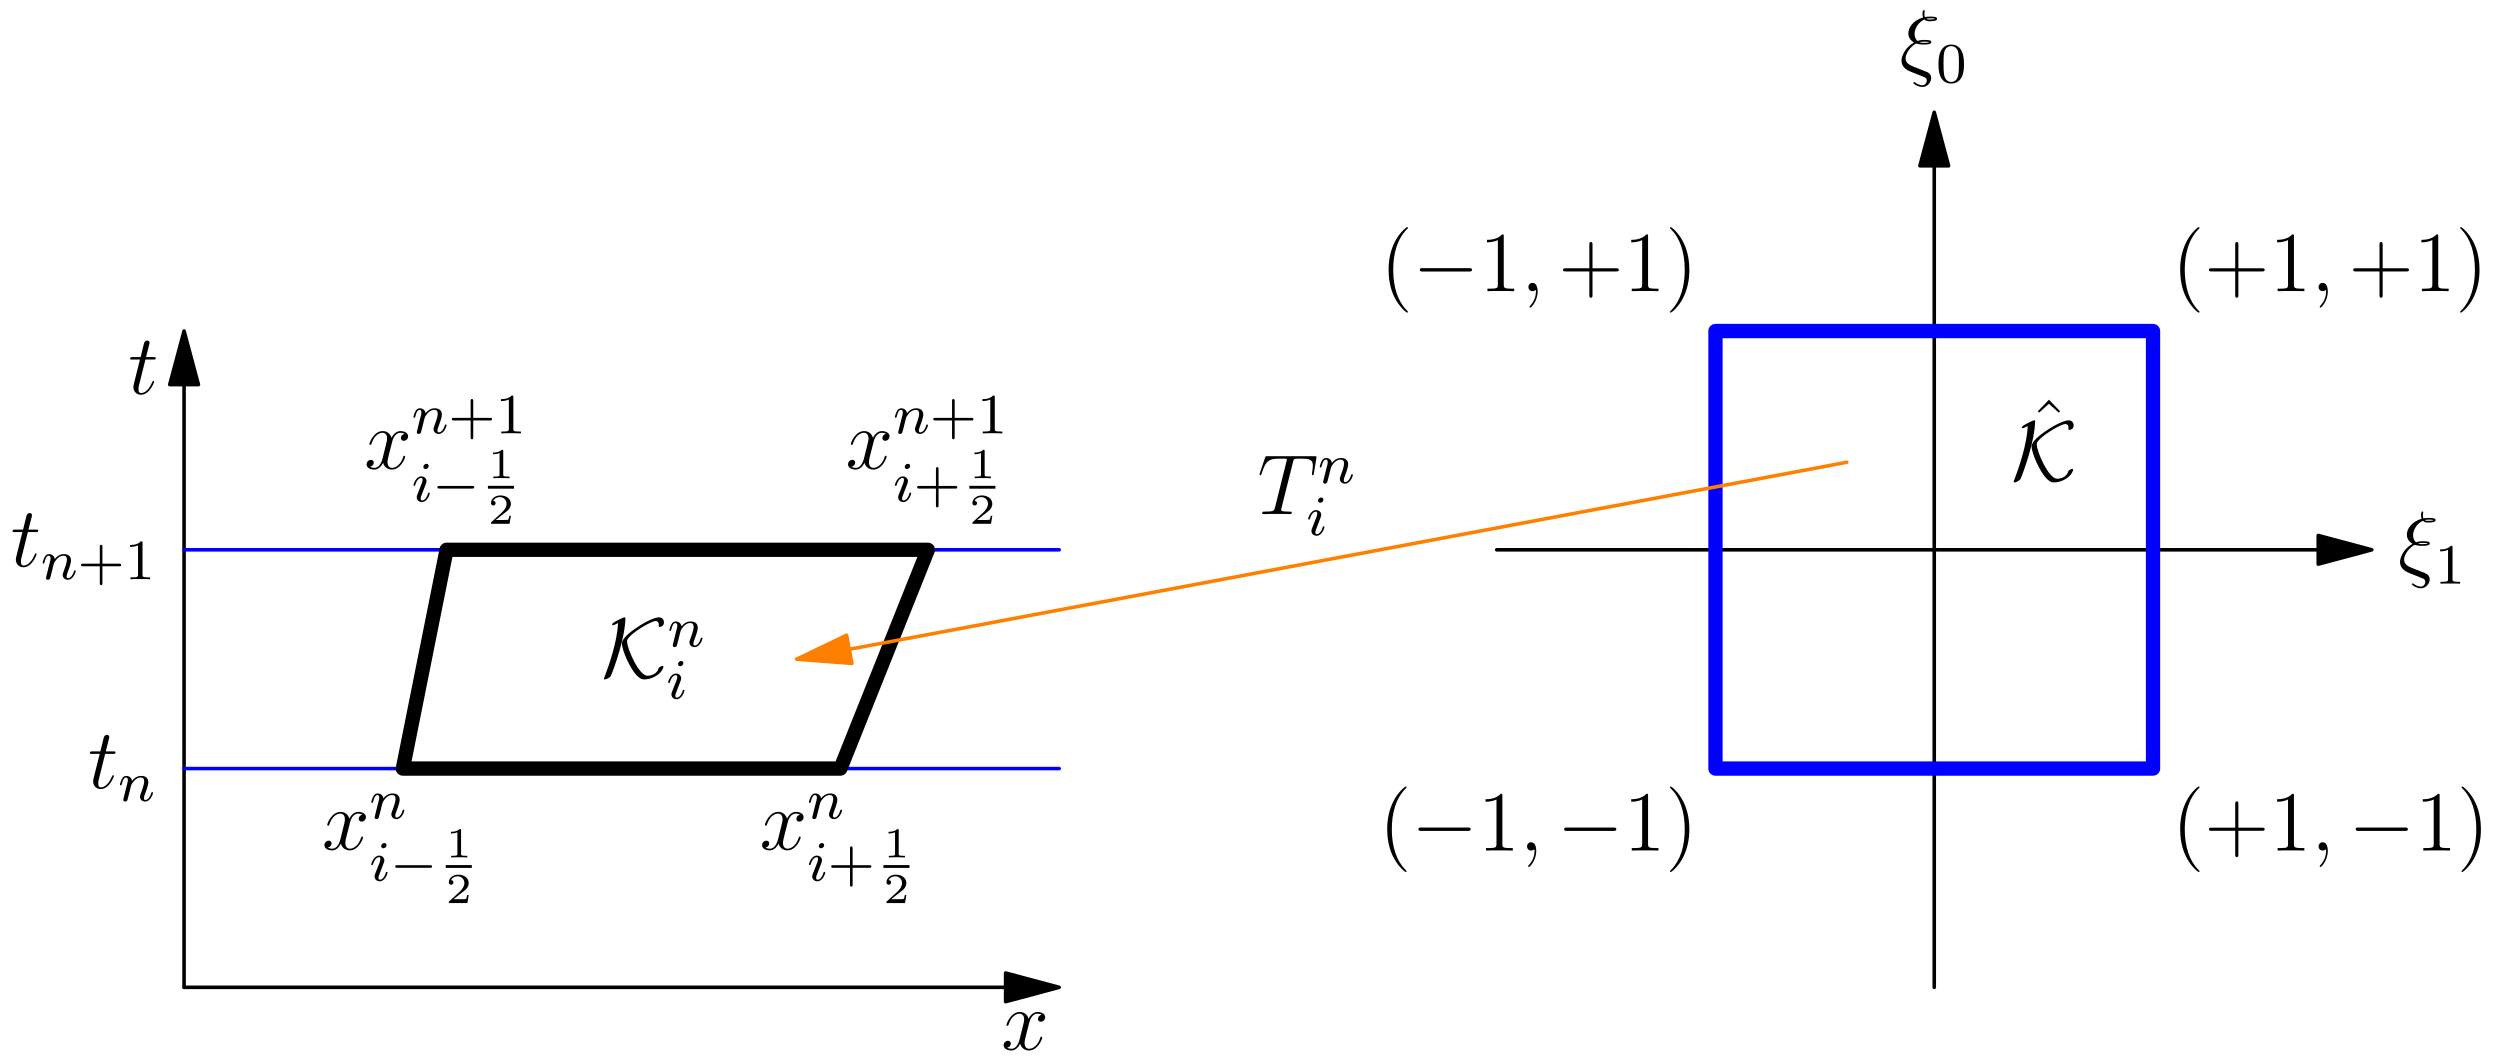 <?xml version='1.0' encoding='UTF-8'?>
<!-- This file was generated by dvisvgm 3.2.2 -->
<svg version='1.1' xmlns='http://www.w3.org/2000/svg' xmlns:xlink='http://www.w3.org/1999/xlink' width='350pt' height='148.505pt' viewBox='82.187 192.123 350 148.505'>
<defs>
<path id='g6-40' d='M3.885 2.905C3.885 2.869 3.885 2.845 3.682 2.642C2.487 1.435 1.817-.538 1.817-2.977C1.817-5.296 2.379-7.293 3.766-8.703C3.885-8.811 3.885-8.835 3.885-8.871C3.885-8.942 3.826-8.966 3.778-8.966C3.622-8.966 2.642-8.106 2.056-6.934C1.447-5.727 1.172-4.447 1.172-2.977C1.172-1.913 1.339-.49 1.961 .789C2.666 2.224 3.646 3.001 3.778 3.001C3.826 3.001 3.885 2.977 3.885 2.905Z'/>
<path id='g6-41' d='M3.371-2.977C3.371-3.885 3.252-5.368 2.582-6.755C1.877-8.189 .897-8.966 .765-8.966C.717-8.966 .658-8.942 .658-8.871C.658-8.835 .658-8.811 .861-8.608C2.056-7.4 2.726-5.428 2.726-2.989C2.726-.669 2.164 1.327 .777 2.738C.658 2.845 .658 2.869 .658 2.905C.658 2.977 .717 3.001 .765 3.001C.921 3.001 1.901 2.14 2.487 .968C3.096-.251 3.371-1.542 3.371-2.977Z'/>
<path id='g6-43' d='M4.77-2.762H8.07C8.237-2.762 8.452-2.762 8.452-2.977C8.452-3.204 8.249-3.204 8.07-3.204H4.77V-6.504C4.77-6.671 4.77-6.886 4.555-6.886C4.328-6.886 4.328-6.683 4.328-6.504V-3.204H1.028C.861-3.204 .646-3.204 .646-2.989C.646-2.762 .849-2.762 1.028-2.762H4.328V.538C4.328 .705 4.328 .921 4.543 .921C4.77 .921 4.77 .717 4.77 .538V-2.762Z'/>
<path id='g6-49' d='M3.443-7.663C3.443-7.938 3.443-7.95 3.204-7.95C2.917-7.627 2.319-7.185 1.088-7.185V-6.838C1.363-6.838 1.961-6.838 2.618-7.149V-.921C2.618-.49 2.582-.347 1.53-.347H1.16V0C1.482-.024 2.642-.024 3.037-.024S4.579-.024 4.902 0V-.347H4.531C3.479-.347 3.443-.49 3.443-.921V-7.663Z'/>
<path id='g6-94' d='M2.929-8.297L1.363-6.671L1.554-6.492L2.917-7.723L4.292-6.492L4.483-6.671L2.929-8.297Z'/>
<path id='g4-49' d='M2.146-3.796C2.146-3.975 2.122-3.975 1.943-3.975C1.548-3.593 .938-3.593 .723-3.593V-3.359C.879-3.359 1.273-3.359 1.632-3.527V-.508C1.632-.311 1.632-.233 1.016-.233H.759V0C1.088-.024 1.554-.024 1.889-.024S2.69-.024 3.019 0V-.233H2.762C2.146-.233 2.146-.311 2.146-.508V-3.796Z'/>
<path id='g4-50' d='M3.216-1.118H2.995C2.983-1.034 2.923-.64 2.833-.574C2.792-.538 2.307-.538 2.224-.538H1.106L1.871-1.16C2.074-1.321 2.606-1.704 2.792-1.883C2.971-2.062 3.216-2.367 3.216-2.792C3.216-3.539 2.54-3.975 1.739-3.975C.968-3.975 .43-3.467 .43-2.905C.43-2.6 .687-2.564 .753-2.564C.903-2.564 1.076-2.672 1.076-2.887C1.076-3.019 .998-3.21 .735-3.21C.873-3.515 1.237-3.742 1.65-3.742C2.277-3.742 2.612-3.276 2.612-2.792C2.612-2.367 2.331-1.931 1.913-1.548L.496-.251C.436-.191 .43-.185 .43 0H3.031L3.216-1.118Z'/>
<path id='g5-43' d='M3.475-1.809H5.818C5.93-1.809 6.105-1.809 6.105-1.993S5.93-2.176 5.818-2.176H3.475V-4.527C3.475-4.639 3.475-4.814 3.292-4.814S3.108-4.639 3.108-4.527V-2.176H.757C.646-2.176 .47-2.176 .47-1.993S.646-1.809 .757-1.809H3.108V.542C3.108 .654 3.108 .829 3.292 .829S3.475 .654 3.475 .542V-1.809Z'/>
<path id='g5-48' d='M3.897-2.542C3.897-3.395 3.81-3.913 3.547-4.423C3.196-5.125 2.55-5.3 2.112-5.3C1.108-5.3 .741-4.551 .63-4.328C.343-3.746 .327-2.957 .327-2.542C.327-2.016 .351-1.211 .733-.574C1.1 .016 1.69 .167 2.112 .167C2.495 .167 3.18 .048 3.579-.741C3.873-1.315 3.897-2.024 3.897-2.542ZM2.112-.056C1.841-.056 1.291-.183 1.124-1.02C1.036-1.474 1.036-2.224 1.036-2.638C1.036-3.188 1.036-3.746 1.124-4.184C1.291-4.997 1.913-5.077 2.112-5.077C2.383-5.077 2.933-4.941 3.092-4.216C3.188-3.778 3.188-3.18 3.188-2.638C3.188-2.168 3.188-1.451 3.092-1.004C2.925-.167 2.375-.056 2.112-.056Z'/>
<path id='g5-49' d='M2.503-5.077C2.503-5.292 2.487-5.3 2.271-5.3C1.945-4.981 1.522-4.79 .765-4.79V-4.527C.98-4.527 1.411-4.527 1.873-4.742V-.654C1.873-.359 1.849-.263 1.092-.263H.813V0C1.14-.024 1.825-.024 2.184-.024S3.236-.024 3.563 0V-.263H3.284C2.527-.263 2.503-.359 2.503-.654V-5.077Z'/>
<path id='g2-105' d='M2.375-4.973C2.375-5.149 2.248-5.276 2.064-5.276C1.857-5.276 1.626-5.085 1.626-4.846C1.626-4.67 1.753-4.543 1.937-4.543C2.144-4.543 2.375-4.734 2.375-4.973ZM1.211-2.048L.781-.948C.741-.829 .701-.733 .701-.598C.701-.207 1.004 .08 1.427 .08C2.2 .08 2.527-1.036 2.527-1.14C2.527-1.219 2.463-1.243 2.407-1.243C2.311-1.243 2.295-1.188 2.271-1.108C2.088-.47 1.761-.143 1.443-.143C1.347-.143 1.251-.183 1.251-.399C1.251-.59 1.307-.733 1.411-.98C1.49-1.196 1.57-1.411 1.658-1.626L1.905-2.271C1.977-2.455 2.072-2.702 2.072-2.837C2.072-3.236 1.753-3.515 1.347-3.515C.574-3.515 .239-2.399 .239-2.295C.239-2.224 .295-2.192 .359-2.192C.462-2.192 .47-2.24 .494-2.319C.717-3.076 1.084-3.292 1.323-3.292C1.435-3.292 1.514-3.252 1.514-3.029C1.514-2.949 1.506-2.837 1.427-2.598L1.211-2.048Z'/>
<path id='g2-110' d='M1.594-1.307C1.618-1.427 1.698-1.73 1.722-1.849C1.833-2.279 1.833-2.287 2.016-2.55C2.279-2.941 2.654-3.292 3.188-3.292C3.475-3.292 3.642-3.124 3.642-2.75C3.642-2.311 3.308-1.403 3.156-1.012C3.053-.749 3.053-.701 3.053-.598C3.053-.143 3.427 .08 3.77 .08C4.551 .08 4.878-1.036 4.878-1.14C4.878-1.219 4.814-1.243 4.758-1.243C4.663-1.243 4.647-1.188 4.623-1.108C4.431-.454 4.097-.143 3.794-.143C3.666-.143 3.602-.223 3.602-.406S3.666-.765 3.746-.964C3.866-1.267 4.216-2.184 4.216-2.63C4.216-3.228 3.802-3.515 3.228-3.515C2.582-3.515 2.168-3.124 1.937-2.821C1.881-3.26 1.53-3.515 1.124-3.515C.837-3.515 .638-3.332 .51-3.084C.319-2.71 .239-2.311 .239-2.295C.239-2.224 .295-2.192 .359-2.192C.462-2.192 .47-2.224 .526-2.431C.622-2.821 .765-3.292 1.1-3.292C1.307-3.292 1.355-3.092 1.355-2.917C1.355-2.774 1.315-2.622 1.251-2.359C1.235-2.295 1.116-1.825 1.084-1.714L.789-.518C.757-.399 .709-.199 .709-.167C.709 .016 .861 .08 .964 .08C1.108 .08 1.227-.016 1.283-.112C1.307-.159 1.371-.43 1.411-.598L1.594-1.307Z'/>
<path id='g0-0' d='M5.571-1.809C5.699-1.809 5.874-1.809 5.874-1.993S5.699-2.176 5.571-2.176H1.004C.877-2.176 .701-2.176 .701-1.993S.877-1.809 1.004-1.809H5.571Z'/>
<path id='g1-0' d='M7.878-2.75C8.082-2.75 8.297-2.75 8.297-2.989S8.082-3.228 7.878-3.228H1.411C1.207-3.228 .992-3.228 .992-2.989S1.207-2.75 1.411-2.75H7.878Z'/>
<path id='g1-75' d='M2.343-7.627C2.212-5.021 1.124-1.865 .418 0C.359 .143 .359 .167 .359 .179C.359 .263 .454 .263 .478 .263C.693 .263 1.124 .036 1.315-.191C1.375-.275 2.929-4.184 3.288-7.221C3.347-7.699 3.371-8.189 3.371-8.237C3.371-8.381 3.371-8.428 3.24-8.428S2.75-8.249 2.511-8.13C1.961-7.855 1.506-7.627 1.506-7.412C1.506-7.34 1.59-7.34 1.638-7.34C1.745-7.34 1.769-7.34 2.343-7.627ZM8.691-1.518C8.691-1.53 8.691-1.626 8.548-1.626C8.488-1.626 8.357-1.614 8.189-1.482C8.046-1.387 8.022-1.351 7.962-1.16C7.639-.251 6.468-.251 6.444-.251C5.284-.251 3.599-4.005 3.599-5.081C3.599-5.272 3.634-5.392 4.053-5.822C4.937-6.695 7.054-7.914 7.615-7.914C7.867-7.914 8.046-7.723 8.046-7.412C8.046-7.329 8.022-7.269 8.022-7.221C8.022-7.149 8.058-7.089 8.165-7.089C8.189-7.089 8.763-7.125 8.763-7.711C8.763-8.118 8.512-8.428 8.07-8.428C7.257-8.428 5.607-7.472 4.663-6.802C4.16-6.432 2.881-5.523 2.881-4.782C2.881-3.754 4.089-1.172 4.949-.299C5.368 .108 5.619 .263 5.978 .263C6.91 .263 7.878-.227 8.333-.801C8.644-1.184 8.691-1.482 8.691-1.518Z'/>
<path id='g3-24' d='M3.12 .06L1.865-.442C1.554-.562 .837-.849 .837-1.566C.837-2.594 2.092-3.634 2.343-3.634C2.367-3.634 2.475-3.61 2.511-3.599C2.833-3.503 3.144-3.503 3.359-3.503C3.73-3.503 4.435-3.503 4.435-3.85C4.435-4.113 4.005-4.148 3.491-4.148C3.252-4.148 2.929-4.148 2.499-4.005C2.212-4.244 2.092-4.627 2.092-4.985C2.092-5.643 2.523-6.575 3.467-7.018C3.682-6.767 3.969-6.767 4.22-6.767C4.519-6.767 5.248-6.767 5.248-7.113C5.248-7.412 4.674-7.412 4.292-7.412C4.053-7.412 3.873-7.412 3.539-7.352C3.479-7.496 3.467-7.52 3.467-7.783C3.467-7.998 3.515-8.165 3.515-8.201C3.515-8.273 3.455-8.321 3.395-8.321C3.204-8.321 3.204-7.878 3.204-7.783C3.204-7.615 3.216-7.448 3.288-7.293C1.853-6.874 1.219-5.858 1.219-5.081C1.219-4.364 1.698-3.969 2.02-3.79C.789-3.12 .263-1.901 .263-1.255C.263-.215 1.207 .155 1.638 .335L2.714 .765C3.013 .873 3.503 1.076 3.587 1.124C3.706 1.207 3.802 1.351 3.802 1.542C3.802 1.793 3.61 2.2 3.192 2.2C3.013 2.2 2.618 2.152 2.188 1.829C2.104 1.757 2.092 1.745 2.044 1.745C1.985 1.745 1.925 1.793 1.925 1.865C1.925 1.997 2.546 2.439 3.192 2.439C3.957 2.439 4.423 1.698 4.423 1.184C4.423 .813 4.22 .514 3.838 .347L3.12 .06ZM3.73-7.113C3.933-7.173 4.148-7.173 4.304-7.173C4.698-7.173 4.734-7.161 4.973-7.101C4.83-7.042 4.734-7.006 4.232-7.006C4.005-7.006 3.862-7.006 3.73-7.113ZM2.786-3.838C3.072-3.909 3.335-3.909 3.479-3.909C3.873-3.909 3.897-3.897 4.16-3.838C4.029-3.778 3.921-3.742 3.407-3.742C3.12-3.742 3.001-3.742 2.786-3.838Z'/>
<path id='g3-59' d='M2.331 .048C2.331-.646 2.104-1.16 1.614-1.16C1.231-1.16 1.04-.849 1.04-.586S1.219 0 1.626 0C1.781 0 1.913-.048 2.02-.155C2.044-.179 2.056-.179 2.068-.179C2.092-.179 2.092-.012 2.092 .048C2.092 .442 2.02 1.219 1.327 1.997C1.196 2.14 1.196 2.164 1.196 2.188C1.196 2.248 1.255 2.307 1.315 2.307C1.411 2.307 2.331 1.423 2.331 .048Z'/>
<path id='g3-84' d='M4.985-7.293C5.057-7.58 5.081-7.687 5.26-7.735C5.356-7.759 5.75-7.759 6.001-7.759C7.197-7.759 7.759-7.711 7.759-6.779C7.759-6.599 7.711-6.145 7.639-5.703L7.627-5.559C7.627-5.511 7.675-5.44 7.747-5.44C7.867-5.44 7.867-5.499 7.902-5.691L8.249-7.807C8.273-7.914 8.273-7.938 8.273-7.974C8.273-8.106 8.201-8.106 7.962-8.106H1.423C1.148-8.106 1.136-8.094 1.064-7.878L.335-5.727C.323-5.703 .287-5.571 .287-5.559C.287-5.499 .335-5.44 .406-5.44C.502-5.44 .526-5.487 .574-5.643C1.076-7.089 1.327-7.759 2.917-7.759H3.718C4.005-7.759 4.125-7.759 4.125-7.627C4.125-7.592 4.125-7.568 4.065-7.352L2.463-.933C2.343-.466 2.319-.347 1.052-.347C.753-.347 .669-.347 .669-.12C.669 0 .801 0 .861 0C1.16 0 1.47-.024 1.769-.024H3.634C3.933-.024 4.256 0 4.555 0C4.686 0 4.806 0 4.806-.227C4.806-.347 4.722-.347 4.411-.347C3.335-.347 3.335-.454 3.335-.634C3.335-.646 3.335-.729 3.383-.921L4.985-7.293Z'/>
<path id='g3-116' d='M2.403-4.806H3.503C3.73-4.806 3.85-4.806 3.85-5.021C3.85-5.153 3.778-5.153 3.539-5.153H2.487L2.929-6.898C2.977-7.066 2.977-7.089 2.977-7.173C2.977-7.364 2.821-7.472 2.666-7.472C2.57-7.472 2.295-7.436 2.2-7.054L1.733-5.153H.61C.371-5.153 .263-5.153 .263-4.926C.263-4.806 .347-4.806 .574-4.806H1.638L.849-1.65C.753-1.231 .717-1.112 .717-.956C.717-.395 1.112 .12 1.781 .12C2.989 .12 3.634-1.626 3.634-1.71C3.634-1.781 3.587-1.817 3.515-1.817C3.491-1.817 3.443-1.817 3.419-1.769C3.407-1.757 3.395-1.745 3.312-1.554C3.061-.956 2.511-.12 1.817-.12C1.459-.12 1.435-.418 1.435-.681C1.435-.693 1.435-.921 1.47-1.064L2.403-4.806Z'/>
<path id='g3-120' d='M5.667-4.878C5.284-4.806 5.141-4.519 5.141-4.292C5.141-4.005 5.368-3.909 5.535-3.909C5.894-3.909 6.145-4.22 6.145-4.543C6.145-5.045 5.571-5.272 5.069-5.272C4.34-5.272 3.933-4.555 3.826-4.328C3.551-5.224 2.809-5.272 2.594-5.272C1.375-5.272 .729-3.706 .729-3.443C.729-3.395 .777-3.335 .861-3.335C.956-3.335 .98-3.407 1.004-3.455C1.411-4.782 2.212-5.033 2.558-5.033C3.096-5.033 3.204-4.531 3.204-4.244C3.204-3.981 3.132-3.706 2.989-3.132L2.582-1.494C2.403-.777 2.056-.12 1.423-.12C1.363-.12 1.064-.12 .813-.275C1.243-.359 1.339-.717 1.339-.861C1.339-1.1 1.16-1.243 .933-1.243C.646-1.243 .335-.992 .335-.61C.335-.108 .897 .12 1.411 .12C1.985 .12 2.391-.335 2.642-.825C2.833-.12 3.431 .12 3.873 .12C5.093 .12 5.738-1.447 5.738-1.71C5.738-1.769 5.691-1.817 5.619-1.817C5.511-1.817 5.499-1.757 5.464-1.662C5.141-.61 4.447-.12 3.909-.12C3.491-.12 3.264-.43 3.264-.921C3.264-1.184 3.312-1.375 3.503-2.164L3.921-3.79C4.101-4.507 4.507-5.033 5.057-5.033C5.081-5.033 5.416-5.033 5.667-4.878Z'/>
</defs>
<g id='page1'>
<g transform='translate(82.187 192.123)scale(.996)'>
<path d='M25.874 54.058V138.783' fill='none' stroke='#000000' stroke-linecap='round' stroke-linejoin='round' stroke-miterlimit='10.037' stroke-width='0.502'/>
</g>
<g transform='translate(82.187 192.123)scale(.996)'>
<path d='M25.874 46.53L23.857 54.058H27.891L25.874 46.53Z' fill='#000000'/>
</g>
<g transform='translate(82.187 192.123)scale(.996)'>
<path d='M25.874 46.53L23.857 54.058H27.891L25.874 46.53Z' fill='none' stroke='#000000' stroke-linecap='round' stroke-linejoin='round' stroke-miterlimit='10.037' stroke-width='0.502'/>
</g>
<use x='100.143' y='247.268' xlink:href='#g3-116'/>
<g transform='translate(82.187 192.123)scale(.996)'>
<path d='M141.35 138.783H25.874' fill='none' stroke='#000000' stroke-linecap='round' stroke-linejoin='round' stroke-miterlimit='10.037' stroke-width='0.502'/>
</g>
<g transform='translate(82.187 192.123)scale(.996)'>
<path d='M148.878 138.783L141.35 136.766V140.8L148.878 138.783Z' fill='#000000'/>
</g>
<g transform='translate(82.187 192.123)scale(.996)'>
<path d='M148.878 138.783L141.35 136.766V140.8L148.878 138.783Z' fill='none' stroke='#000000' stroke-linecap='round' stroke-linejoin='round' stroke-miterlimit='10.037' stroke-width='0.502'/>
</g>
<use x='222.365' y='339.072' xlink:href='#g3-120'/>
<g transform='translate(82.187 192.123)scale(.996)'>
<path d='M25.874 77.281H148.878' fill='none' stroke='#0000ff' stroke-linecap='round' stroke-linejoin='round' stroke-miterlimit='10.037' stroke-width='0.502'/>
</g>
<g transform='translate(82.187 192.123)scale(.996)'>
<path d='M25.874 108.032H148.878' fill='none' stroke='#0000ff' stroke-linecap='round' stroke-linejoin='round' stroke-miterlimit='10.037' stroke-width='0.502'/>
</g>
<g transform='translate(82.187 192.123)scale(.996)'>
<path d='M56.625 108.032L62.775 77.281H130.427L118.127 108.032H56.625Z' fill='none' stroke='#000000' stroke-linecap='round' stroke-linejoin='round' stroke-miterlimit='10.037' stroke-width='2.007'/>
</g>
<use x='83.686' y='271.42' xlink:href='#g3-116'/>
<use x='87.913' y='273.213' xlink:href='#g2-110'/>
<use x='93.051' y='273.213' xlink:href='#g5-43'/>
<use x='99.638' y='273.213' xlink:href='#g5-49'/>
<use x='94.507' y='302.471' xlink:href='#g3-116'/>
<use x='98.734' y='304.264' xlink:href='#g2-110'/>
<use x='166.376' y='286.98' xlink:href='#g1-75'/>
<use x='175.658' y='282.641' xlink:href='#g2-110'/>
<use x='175.485' y='289.935' xlink:href='#g2-105'/>
<use x='127.272' y='311.058' xlink:href='#g3-120'/>
<use x='133.924' y='306.72' xlink:href='#g2-110'/>
<use x='133.924' y='315.424' xlink:href='#g2-105'/>
<use x='136.807' y='315.424' xlink:href='#g0-0'/>
<use x='144.589' y='312.166' xlink:href='#g4-49'/>
<rect x='144.589' y='313.233' height='.398' width='3.653'/>
<use x='144.589' y='318.55' xlink:href='#g4-50'/>
<use x='188.544' y='311.058' xlink:href='#g3-120'/>
<use x='195.196' y='306.72' xlink:href='#g2-110'/>
<use x='195.196' y='315.424' xlink:href='#g2-105'/>
<use x='198.079' y='315.424' xlink:href='#g5-43'/>
<use x='205.861' y='312.166' xlink:href='#g4-49'/>
<rect x='205.861' y='313.233' height='.398' width='3.653'/>
<use x='205.861' y='318.55' xlink:href='#g4-50'/>
<use x='133.176' y='257.745' xlink:href='#g3-120'/>
<use x='139.829' y='252.797' xlink:href='#g2-110'/>
<use x='144.967' y='252.797' xlink:href='#g5-43'/>
<use x='151.553' y='252.797' xlink:href='#g5-49'/>
<use x='139.829' y='262.332' xlink:href='#g2-105'/>
<use x='142.712' y='262.332' xlink:href='#g0-0'/>
<use x='150.494' y='259.073' xlink:href='#g4-49'/>
<rect x='150.494' y='260.14' height='.398' width='3.653'/>
<use x='150.494' y='265.457' xlink:href='#g4-50'/>
<use x='200.576' y='257.745' xlink:href='#g3-120'/>
<use x='207.228' y='252.797' xlink:href='#g2-110'/>
<use x='212.366' y='252.797' xlink:href='#g5-43'/>
<use x='218.953' y='252.797' xlink:href='#g5-49'/>
<use x='207.228' y='262.332' xlink:href='#g2-105'/>
<use x='210.111' y='262.332' xlink:href='#g5-43'/>
<use x='217.893' y='259.073' xlink:href='#g4-49'/>
<rect x='217.893' y='260.14' height='.398' width='3.653'/>
<use x='217.893' y='265.457' xlink:href='#g4-50'/>
<g transform='translate(82.187 192.123)scale(.996)'>
<path d='M325.856 77.281H210.38' fill='none' stroke='#000000' stroke-linecap='round' stroke-linejoin='round' stroke-miterlimit='10.037' stroke-width='0.502'/>
</g>
<g transform='translate(82.187 192.123)scale(.996)'>
<path d='M333.384 77.281L325.856 75.264V79.298L333.384 77.281Z' fill='#000000'/>
</g>
<g transform='translate(82.187 192.123)scale(.996)'>
<path d='M333.384 77.281L325.856 75.264V79.298L333.384 77.281Z' fill='none' stroke='#000000' stroke-linecap='round' stroke-linejoin='round' stroke-miterlimit='10.037' stroke-width='0.502'/>
</g>
<use x='417.927' y='272.044' xlink:href='#g3-24'/>
<use x='423.04' y='273.837' xlink:href='#g5-49'/>
<g transform='translate(82.187 192.123)scale(.996)'>
<path d='M271.882 23.307V138.783' fill='none' stroke='#000000' stroke-linecap='round' stroke-linejoin='round' stroke-miterlimit='10.037' stroke-width='0.502'/>
</g>
<g transform='translate(82.187 192.123)scale(.996)'>
<path d='M271.882 15.779L269.865 23.307H273.899L271.882 15.779Z' fill='#000000'/>
</g>
<g transform='translate(82.187 192.123)scale(.996)'>
<path d='M271.882 15.779L269.865 23.307H273.899L271.882 15.779Z' fill='none' stroke='#000000' stroke-linecap='round' stroke-linejoin='round' stroke-miterlimit='10.037' stroke-width='0.502'/>
</g>
<use x='348.134' y='201.86' xlink:href='#g3-24'/>
<use x='353.247' y='203.654' xlink:href='#g5-48'/>
<g transform='translate(82.187 192.123)scale(.996)'>
<path d='M241.131 108.032H302.633V46.53H241.131V108.032Z' fill='none' stroke='#0000ff' stroke-linecap='round' stroke-linejoin='round' stroke-miterlimit='10.037' stroke-width='2.007'/>
</g>
<use x='366.113' y='256.377' xlink:href='#g6-94'/>
<use x='363.734' y='259.399' xlink:href='#g1-75'/>
<use x='275.225' y='311.201' xlink:href='#g6-40'/>
<use x='279.778' y='311.201' xlink:href='#g1-0'/>
<use x='289.076' y='311.201' xlink:href='#g6-49'/>
<use x='294.929' y='311.201' xlink:href='#g3-59'/>
<use x='300.173' y='311.201' xlink:href='#g1-0'/>
<use x='309.472' y='311.201' xlink:href='#g6-49'/>
<use x='315.325' y='311.201' xlink:href='#g6-41'/>
<use x='386.237' y='311.201' xlink:href='#g6-40'/>
<use x='390.789' y='311.201' xlink:href='#g6-43'/>
<use x='399.894' y='311.201' xlink:href='#g6-49'/>
<use x='405.747' y='311.201' xlink:href='#g3-59'/>
<use x='410.991' y='311.201' xlink:href='#g1-0'/>
<use x='420.29' y='311.201' xlink:href='#g6-49'/>
<use x='426.143' y='311.201' xlink:href='#g6-41'/>
<use x='386.237' y='232.886' xlink:href='#g6-40'/>
<use x='390.789' y='232.886' xlink:href='#g6-43'/>
<use x='399.894' y='232.886' xlink:href='#g6-49'/>
<use x='405.747' y='232.886' xlink:href='#g3-59'/>
<use x='410.991' y='232.886' xlink:href='#g6-43'/>
<use x='420.096' y='232.886' xlink:href='#g6-49'/>
<use x='425.949' y='232.886' xlink:href='#g6-41'/>
<use x='275.419' y='232.886' xlink:href='#g6-40'/>
<use x='279.971' y='232.886' xlink:href='#g1-0'/>
<use x='289.27' y='232.886' xlink:href='#g6-49'/>
<use x='295.123' y='232.886' xlink:href='#g3-59'/>
<use x='300.367' y='232.886' xlink:href='#g6-43'/>
<use x='309.472' y='232.886' xlink:href='#g6-49'/>
<use x='315.325' y='232.886' xlink:href='#g6-41'/>
<g transform='translate(82.187 192.123)scale(.996)'>
<path d='M119.376 91.269L259.582 64.98' fill='none' stroke='#ff8000' stroke-linecap='round' stroke-linejoin='round' stroke-miterlimit='10.037' stroke-width='0.502'/>
</g>
<g transform='translate(82.187 192.123)scale(.996)'>
<path d='M111.977 92.656L119.748 93.252L119.004 89.286L111.977 92.656Z' fill='#ff8000'/>
</g>
<g transform='translate(82.187 192.123)scale(.996)'>
<path d='M111.977 92.656L119.748 93.252L119.004 89.286L111.977 92.656Z' fill='none' stroke='#ff8000' stroke-linecap='round' stroke-linejoin='round' stroke-miterlimit='10.037' stroke-width='0.502'/>
</g>
<use x='258.227' y='264.095' xlink:href='#g3-84'/>
<use x='266.714' y='259.757' xlink:href='#g2-110'/>
<use x='265.088' y='267.051' xlink:href='#g2-105'/>
</g>
</svg>
